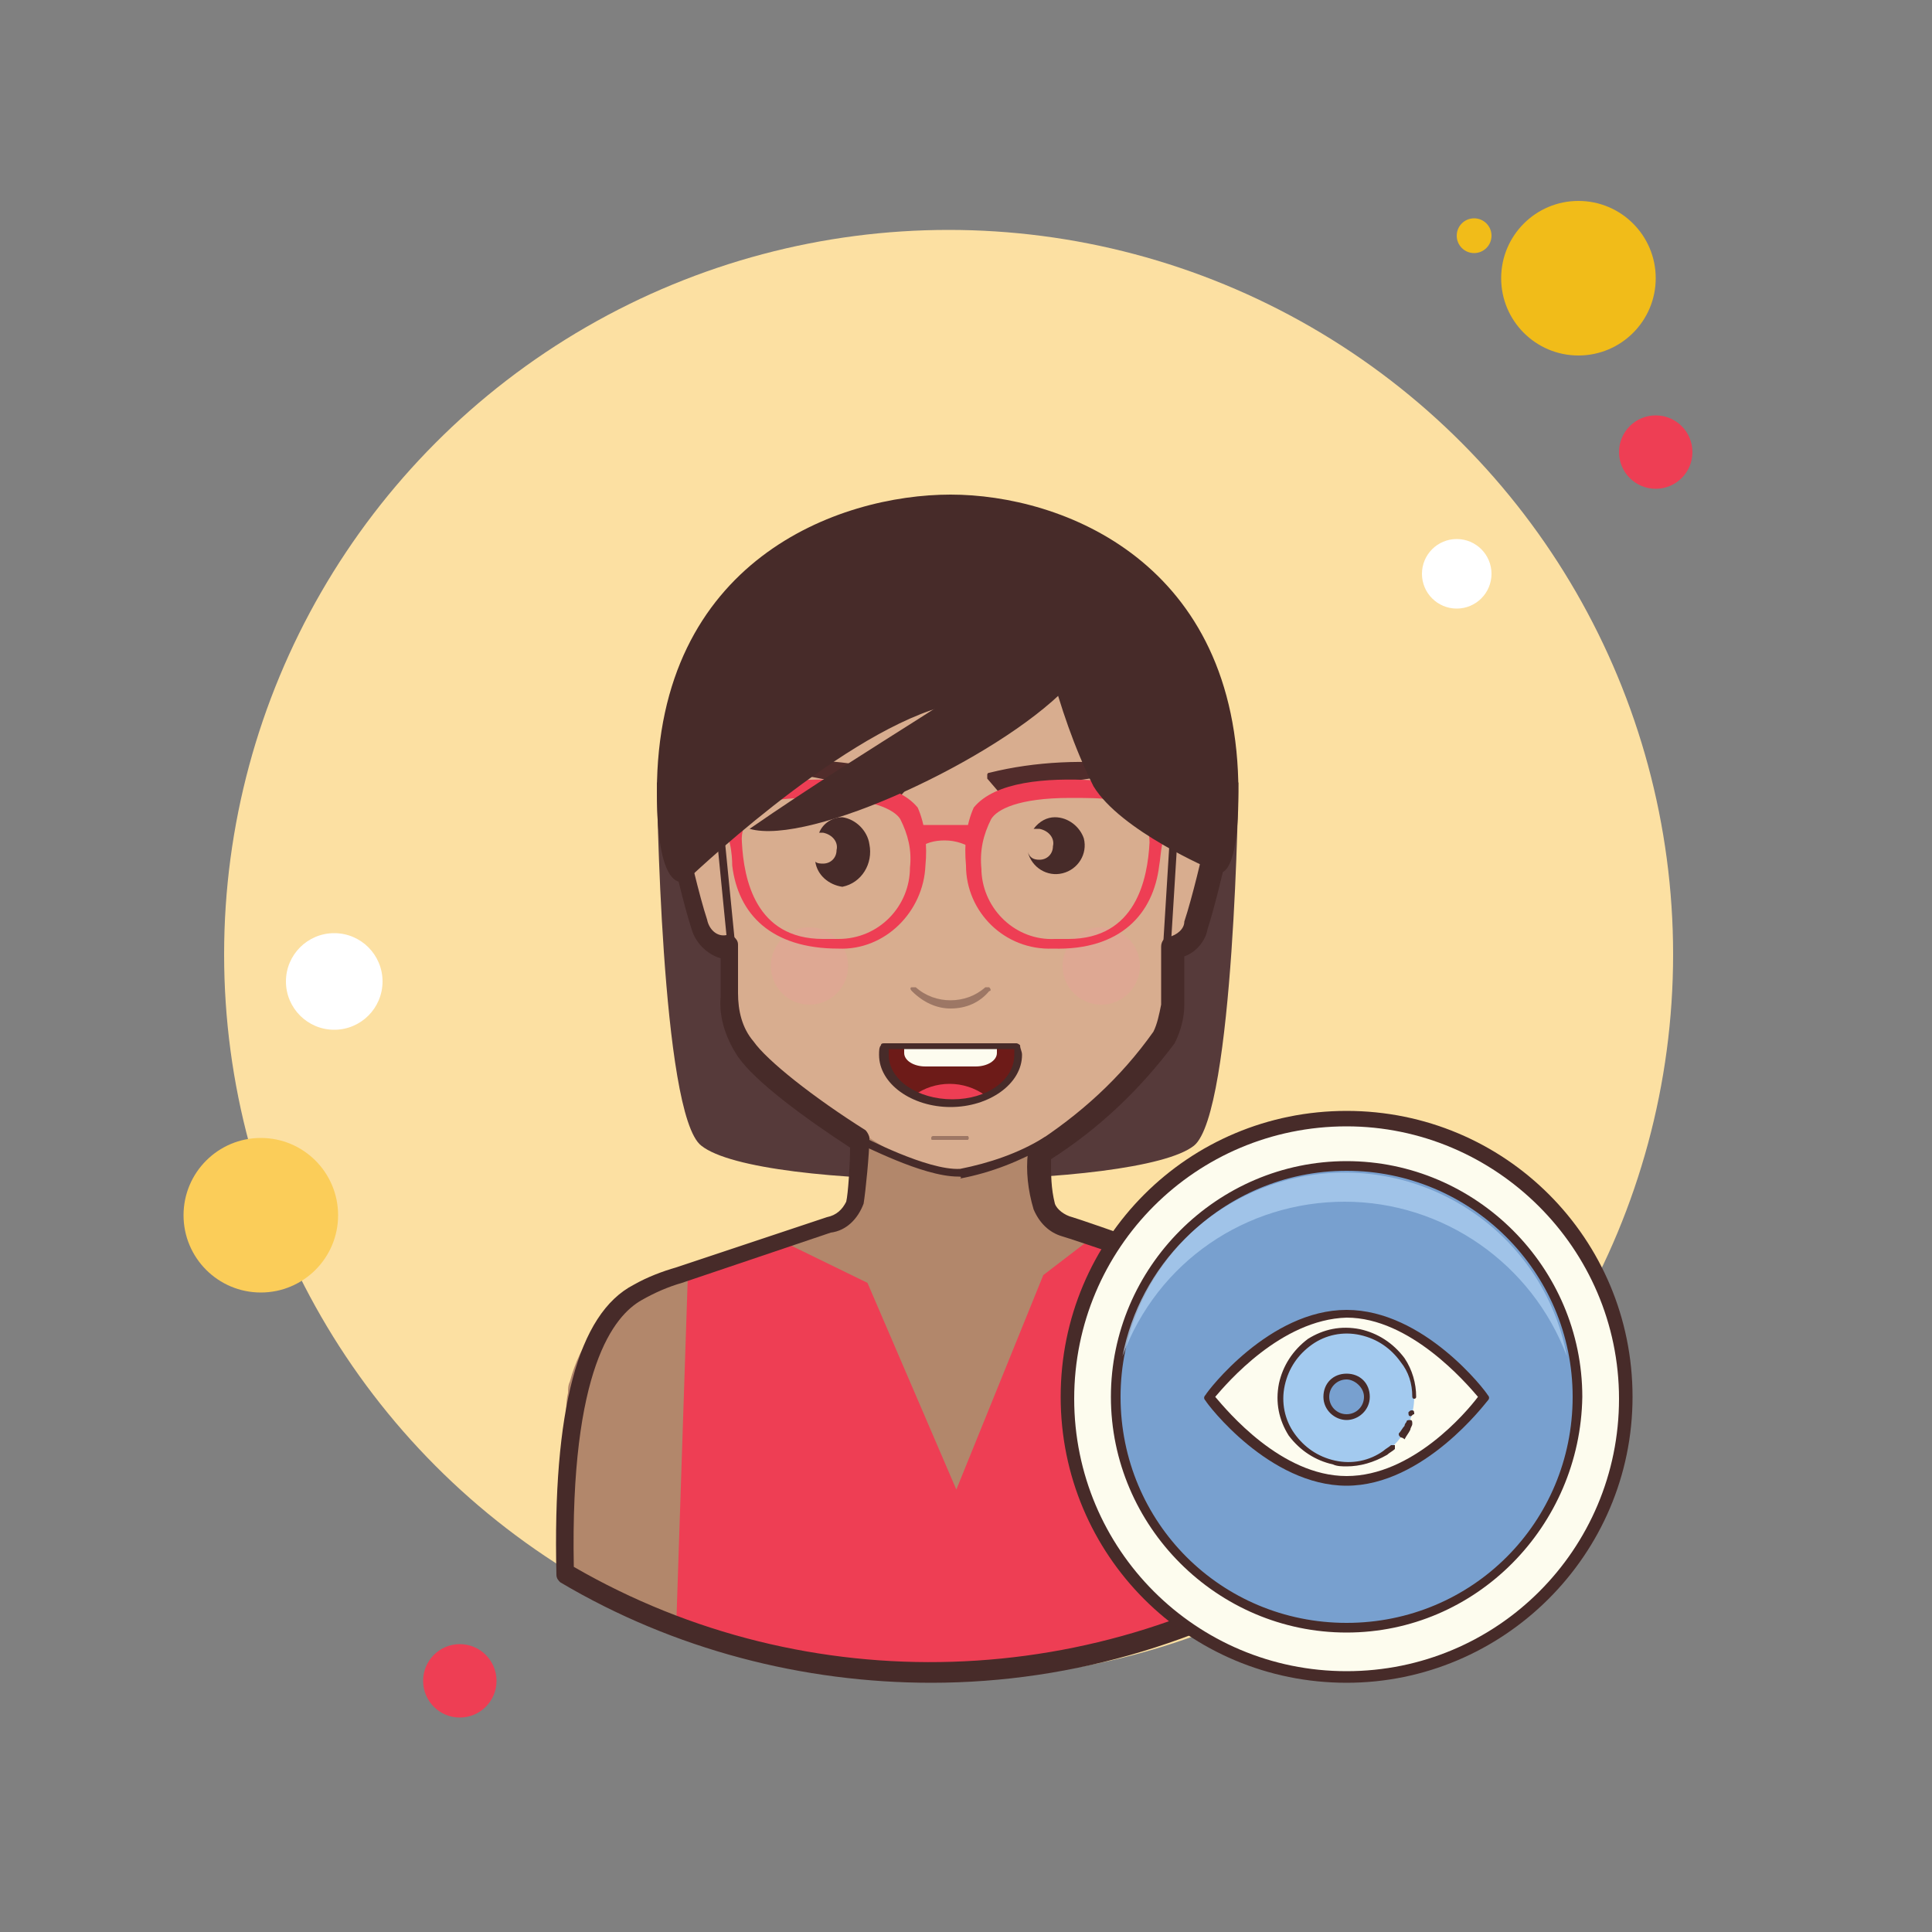 <svg xmlns="http://www.w3.org/2000/svg" xmlns:xlink="http://www.w3.org/1999/xlink" version="1.1" id="Layer_1" x="0px" y="0px" viewBox="0 0 100 100" style="enable-background:new 0 0 100 100;" xml:space="preserve">
<rect x="0" y="0" width="100" height="100" fill="#808080" stroke="none"/>
<title>women bubble eye</title>
<g>
	<g id="Warstwa_48">
		<g id="_grupa_">
			<circle style="fill:#FFFFFF;" cx="19.8" cy="56.1" r="0.9"></circle>
			<circle style="fill:#FFFFFF;" cx="78.9" cy="31.2" r="0.7"></circle>
			<circle style="fill:#F1BC19;" cx="76.3" cy="12.2" r="0.9"></circle>
			<circle style="fill:#F1BC19;" cx="20.3" cy="63.8" r="0.9"></circle>
			<circle style="fill:#FCE0A2;" cx="49.1" cy="49.4" r="37.5"></circle>
			<circle style="fill:#F1BC19;" cx="81.7" cy="14.4" r="4"></circle>
			<circle style="fill:#EE3E54;" cx="85.7" cy="23.4" r="1.9"></circle>
			<circle style="fill:#FBCD59;" cx="76.7" cy="75.8" r="1.9"></circle>
			<circle style="fill:#FBCD59;" cx="13.5" cy="62.9" r="4"></circle>
			<circle style="fill:#EE3E54;" cx="23.8" cy="87" r="1.9"></circle>
			<circle style="fill:#FFFFFF;" cx="75.4" cy="29.7" r="1.8"></circle>
			<circle style="fill:#FFFFFF;" cx="17.3" cy="50.8" r="2.5"></circle>
			<path style="fill:#563A3A;" d="M34,40.5c0,0,0.2,17.2,2.3,18.8c3,2.4,22.6,2.3,25.5,0c2.1-1.7,2.3-18.8,2.3-18.8H34z"></path>
			<path style="fill:#D8AD8F;" d="M60.7,41.3c0.1-1.5-0.3-2.8-0.2-3.6l0,0c-1.3-1.7-2.2-3.6-4-4.8c-2.1-1.3-4.4-2.2-6.8-2.8     c-5.7-1.4-11.3,2.7-13.1,8.1c0,0,0,0.1,0,0.1c0.2,1,0.3,2,0.4,2.9c-1.5,0-2.3,0.8-1.8,2.4c0,0,0.6,2.6,1,3.9     c0.1,0.7,0.8,1.2,1.5,1.2c0,0.8,0,1.7,0,2.5c0,1,0.3,2,0.9,2.8c1.5,2.2,9.2,7.2,11.1,7c3,0,9-5.1,10.6-7.7     c0.3-0.5,0.4-1.1,0.5-1.7c0-1,0-2,0-3c0.6-0.1,1.1-0.6,1.3-1.2c0.4-1.3,1-3.9,1-3.9C63.4,42.2,62.2,41.3,60.7,41.3z"></path>
			<path style="fill:#B2876B;" d="M65.3,66.9l-0.3-0.1l-0.6-0.2c-1.2-0.6-9.3-3.3-9.3-3.3c-0.6-0.2-1-0.6-1.2-1.1     c-0.2-1-0.3-1.9-0.2-2.9c-1.4,0.6-2.8,1.1-4.2,1.4c-1.9,0.2-5.2-2.3-5.2-2.3s-0.1,3-0.2,3.7c-0.2,0.6-0.7,1-1.3,1.1L35,65.9     c-0.8,0.2-1.5,0.5-2.2,0.9c-1.6,1.1-2.8,2.8-3.3,4.7c-0.1,0.2-0.1,0.4-0.1,0.6c-0.1,0.4-0.1,0.9-0.1,1.3c0,0.5,0,7.4-0.1,8     c8.3,5.4,13.8,4.8,24.3,4.8c4.6,0,11.7-3.7,15.5-6C68.6,70.9,69.5,68.2,65.3,66.9z"></path>
			<g style="opacity:0.3;">
				<g style="opacity:0.8;">
					<ellipse style="fill:#F4989E;" cx="41.9" cy="50" rx="2" ry="2"></ellipse>
				</g>
				<g style="opacity:0.8;">
					<ellipse style="fill:#F4989E;" cx="57" cy="50" rx="2" ry="2"></ellipse>
				</g>
			</g>
			<path style="fill:#472B29;" d="M37.9,49.6c-0.1,0-0.2-0.1-0.2-0.2l-0.8-8.1c0-0.1,0.1-0.2,0.2-0.2c0.1,0,0.2,0.1,0.2,0.2l0.8,8.1     C38.1,49.5,38,49.6,37.9,49.6C37.9,49.6,37.9,49.6,37.9,49.6z"></path>
			<path style="fill:#472B29;" d="M60.4,49.2C60.4,49.2,60.4,49.1,60.4,49.2c-0.1,0-0.2-0.1-0.2-0.2l0.5-8.1c0-0.1,0.1-0.2,0.2-0.2     c0.1,0,0.2,0.1,0.2,0.2L60.6,49C60.6,49.1,60.5,49.2,60.4,49.2z"></path>
			<path style="fill:#6D1B18;" d="M45.8,54.1c0,0.2-0.1,0.3-0.1,0.5c0,1.4,1.5,2.5,3.5,2.5s3.5-1.1,3.5-2.5c0-0.2,0-0.3-0.1-0.5     H45.8z"></path>
			<path style="fill:#EE3E54;" d="M51,56.7c-1.1-0.8-2.6-0.8-3.7,0C48.6,57.2,49.9,57.2,51,56.7z"></path>
			<path style="fill:#FDFCEF;" d="M46.8,54.1L46.8,54.1v0.4c0,0.4,0.5,0.7,1.1,0.7h2.6c0.6,0,1.1-0.3,1.1-0.7v-0.4l0,0H46.8z"></path>
			<path style="fill:#472B29;" d="M49.2,57.3c-2,0-3.7-1.2-3.7-2.7c0-0.2,0-0.4,0.1-0.5c0-0.1,0.1-0.1,0.2-0.1h6.8     c0.1,0,0.2,0.1,0.2,0.1c0,0.2,0.1,0.3,0.1,0.5C52.9,56.1,51.2,57.3,49.2,57.3z M46,54.3c0,0.1,0,0.2,0,0.3c0,1.3,1.5,2.3,3.3,2.3     c1.8,0,3.2-1,3.2-2.3c0-0.1,0-0.2,0-0.3H46z"></path>
			<path style="fill:#EE3E54;" d="M40.8,64.4l4.1,2l4.6,10.7L54,66l3-2.3l4.9,1.7l1.4,18c0,0-13.8,6.5-28.3,0.8l0.6-18.1L40.8,64.4z     "></path>
			<path style="opacity:0.41;fill:#472B29;enable-background:new    ;" d="M49.2,52.2c0.8,0,1.5-0.3,2-0.9c0.1,0,0.1-0.1,0-0.2     c0,0,0,0,0,0l0,0c-0.1,0-0.1,0-0.2,0c-1,0.9-2.6,0.9-3.6,0c0,0-0.1,0-0.1,0c0,0-0.1,0-0.1,0c-0.1,0-0.1,0.1,0,0.2c0,0,0,0,0,0     C47.8,51.9,48.5,52.2,49.2,52.2z"></path>
			<path style="opacity:0.41;fill:#472B29;enable-background:new    ;" d="M50.1,59C50.2,59,50.2,59,50.1,59c0.1-0.1,0-0.2,0-0.2     h-1.8c0,0-0.1,0-0.1,0.1s0,0.1,0.1,0.1l0,0H50.1z"></path>
			<path style="fill:#512C2B;" d="M47.2,40.2c-2.4-0.7-4.9-1-7.4-0.8c-0.1,0-0.2,0.1-0.2,0.2c0,0.1,0.1,0.2,0.2,0.2     c0,0,5.1,0.9,6.6,1.4h0.1c0.1,0,0.1,0,0.2-0.1l0.6-0.7c0-0.1,0-0.1,0-0.2C47.3,40.2,47.2,40.2,47.2,40.2z"></path>
			<path style="fill:#512C2B;" d="M51.2,40c2.4-0.6,5-0.7,7.5-0.4c0.1,0,0.2,0.1,0.2,0.2c0,0.1-0.1,0.2-0.2,0.2c0,0-5.1,0.6-6.7,1.1     h-0.1c-0.1,0-0.2,0-0.2-0.1l-0.6-0.7c0-0.1,0-0.1,0-0.2C51.1,40.1,51.1,40,51.2,40z"></path>
			<path style="fill:#472B29;" d="M43.6,42.3c-0.5,0-1,0.3-1.2,0.8c0.1,0,0.1,0,0.2,0c0.5,0.1,0.8,0.5,0.7,0.9     c0,0.4-0.3,0.7-0.7,0.7c-0.1,0-0.3,0-0.4-0.1c0.1,0.7,0.7,1.2,1.4,1.3c1-0.2,1.6-1.2,1.4-2.2C44.9,43,44.3,42.4,43.6,42.3     L43.6,42.3z"></path>
			<path style="fill:#472B29;" d="M54.6,42.3c-0.4,0-0.8,0.2-1.1,0.6c0.1,0,0.2,0,0.3,0c0.5,0.1,0.8,0.5,0.7,0.9     c0,0.4-0.3,0.7-0.7,0.7c-0.3,0-0.5-0.1-0.6-0.4c0.2,0.8,1,1.3,1.8,1.1c0.8-0.2,1.3-1,1.1-1.8C55.9,42.8,55.3,42.3,54.6,42.3     L54.6,42.3z"></path>
			<path style="fill:#472B29;" d="M49.6,60.9c-1.9,0-5-1.7-5.2-1.7c-0.1-0.1-0.2-0.2-0.1-0.3c0.1-0.1,0.2-0.2,0.3-0.1     c0,0,3.4,1.8,5.1,1.7c1.5-0.3,3-0.8,4.3-1.6c0.1-0.1,0.3,0,0.3,0.1c0.1,0.1,0,0.3-0.1,0.3c-1.4,0.8-2.9,1.4-4.5,1.7     C49.8,60.9,49.7,60.9,49.6,60.9z"></path>
			<path style="fill:#EE3E54;" d="M47.5,41.8C45.3,39.1,36.8,41,36.8,41c0.2,0.6,0.3,1.2,0.4,1.8c0.6,0.1,0.7,1.5,0.7,2     c0.3,2.5,2,4.3,5.5,4.3c2.4,0.1,4.4-1.9,4.5-4.3c0,0,0,0,0,0C48,43.8,47.9,42.7,47.5,41.8z M47.1,44.9c0,2-1.6,3.7-3.7,3.7     c0,0-0.1,0-0.1,0c-0.2,0-0.4,0-0.7,0c-3.5,0-4.1-3.1-4.2-5c-0.1-1.1,0.8-2.1,1.9-2.2c0.6-0.1,1.4-0.1,2.2-0.1     c2.6,0,3.8,0.6,4.1,1.1C47,43.2,47.2,44,47.1,44.9z"></path>
			<path style="fill:#EE3E54;" d="M50,44.8c0,2.4,2,4.4,4.5,4.3c0,0,0,0,0,0c3.5,0.1,5.2-1.8,5.5-4.3c0.1-0.5,0.1-1.9,0.7-2     c0.1-0.6,0.3-1.2,0.4-1.8c0,0-8.5-1.9-10.7,0.8C50,42.7,49.9,43.7,50,44.8z M51.3,42.4c0.3-0.5,1.4-1.1,4.1-1.1     c0.8,0,1.6,0,2.2,0.1c1.1,0.1,1.9,1.1,1.9,2.2c-0.1,1.9-0.7,5-4.2,5c-0.2,0-0.4,0-0.7,0c-2,0.1-3.7-1.5-3.8-3.5c0,0,0-0.1,0-0.1     C50.7,44,50.9,43.2,51.3,42.4L51.3,42.4z"></path>
			<path style="fill:#EE3E54;" d="M50.5,44c-0.5-0.3-1-0.5-1.6-0.5c-0.5,0-1,0.1-1.5,0.5c-0.2-0.4-0.3-0.8-0.5-1.3h4     C50.8,43.1,50.6,43.5,50.5,44z"></path>
			<path style="fill:#472B29;" d="M48.2,87.1c-6.6,0-13.3-1.7-19.2-5.2c-0.1-0.1-0.2-0.2-0.2-0.4c-0.2-8.5,1.1-13.5,4-15     c0.7-0.4,1.5-0.7,2.2-0.9l7.8-2.6c0.5-0.1,0.8-0.4,1-0.8c0.1-0.4,0.2-2,0.2-2.8c-2.3-1.5-4.9-3.4-5.8-4.7c-0.6-0.9-1-2-0.9-3.1     l0-2c-0.7-0.2-1.3-0.8-1.5-1.5c-0.4-1.2-1-3.8-1-3.9c-0.4-1.1-0.1-1.8,0.2-2.2c0.2-0.3,0.7-0.7,1.6-0.8c0-0.2,0-0.3,0-0.5     c-0.3-0.6-0.4-1.1-0.5-1.8c0-6.5,5.8-11.8,12.9-11.8c7.1,0,12.9,5.3,12.9,11.8c0,0.7-0.2,1.3-0.5,1.9c0,0.1,0,0.2,0,0.3     c0.8,0.1,1.5,0.4,1.9,1c0.3,0.4,0.6,1.1,0.2,2.1l0,0c-0.1,0.6-0.7,3-1,3.9c-0.1,0.6-0.6,1.2-1.2,1.4V52c0,0.7-0.2,1.4-0.5,2     c-1.8,2.4-3.9,4.4-6.4,6c0,0.8,0,1.5,0.2,2.3c0.1,0.3,0.5,0.6,0.9,0.7c0.4,0.1,8.1,2.8,9.3,3.3l0.8,0.3c3.8,1.2,4,6.1,4.1,13     l0,0.6c0,0,0,0,0,0c0,0,0,0,0,0v0c0,0.2-0.1,0.4-0.3,0.5C62.9,84.9,55.6,87.1,48.2,87.1z M29.7,81.1c12.1,7,27.2,6.5,38.9-1.2     l0-0.4c-0.2-6.7-0.3-11.1-3.4-12l-0.3-0.1l-0.6-0.3C63,66.7,55.1,64,55,64c-0.7-0.2-1.2-0.7-1.5-1.4c-0.3-1-0.4-2-0.3-2.9     c0-0.2,0.1-0.3,0.2-0.4c2.5-1.6,4.6-3.5,6.3-5.9c0.2-0.4,0.3-0.9,0.4-1.4v-3c0-0.3,0.2-0.5,0.4-0.5c0.4-0.1,0.8-0.4,0.8-0.8     c0.4-1.2,1-3.7,1-3.9c0.2-0.6,0.2-1-0.1-1.3C62,42.2,61.4,42,60.7,42c-0.2,0-0.3,0-0.4-0.1c-0.1-0.1-0.1-0.2-0.1-0.4     c0-0.8,0-1.2,0.2-1.4c0.2-0.4,0.3-0.9,0.3-1.4c0-5.9-5.3-10.8-11.9-10.8c-6.6,0-11.9,4.8-11.9,10.8c0,0.5,0.2,1,0.4,1.4     c0,0,0,0.1,0,0.2c0.1,0.4,0.1,0.7,0.1,1.1c0,0.1,0,0.3-0.1,0.4S37.1,42,36.9,42c-0.4,0-1,0.1-1.3,0.4c-0.3,0.4-0.2,0.9,0,1.3     c0,0.1,0.6,2.7,1,3.9c0.1,0.5,0.5,0.9,1,0.8c0.1,0,0.3,0,0.4,0.1c0.1,0.1,0.2,0.2,0.2,0.4v2.5c0,0.9,0.2,1.8,0.8,2.5     c0.7,1,3.1,2.9,5.8,4.6c0.1,0.1,0.2,0.3,0.2,0.4c0,0.8-0.2,2.8-0.3,3.4c-0.3,0.8-0.9,1.4-1.7,1.5l-7.7,2.6     c-0.7,0.2-1.4,0.5-2.1,0.9C31.8,68.1,29.5,70.8,29.7,81.1z"></path>
			<path style="fill:#472B29;" d="M64.1,41c0-11.9-9.1-15.4-14.9-15.4S34,29,34,41c0,5.5,1.5,4.6,1.5,4.6s7.7-7.4,13.2-9     s5.6-2.2,5.6-2.2c0.6,2.2,1.3,4.3,2.3,6.3C58,43,62.7,45,62.7,45S64.1,46.5,64.1,41z"></path>
			<path style="fill:#472B29;" d="M52.5,33.6c-1.1,1.5-7.2,4.8-13.7,9.3c3.1,0.9,12.8-3.6,16.4-7.3C54.6,33.5,53.6,34.4,52.5,33.6     L52.5,33.6z"></path>
		</g>
		<g>
			<circle style="fill:#FDFCEE;" cx="69.7" cy="72.3" r="14.4"></circle>
			<path style="fill:#472B29;" d="M69.7,87.1c-8.2,0-14.8-6.6-14.8-14.8c0-8.2,6.6-14.8,14.8-14.8s14.8,6.6,14.8,14.8     C84.5,80.5,77.8,87.1,69.7,87.1z M69.7,58.3c-7.8,0-14.1,6.3-14.1,14.1s6.3,14.1,14.1,14.1s14.1-6.3,14.1-14.1     S77.4,58.3,69.7,58.3z"></path>
		</g>
		<g>
			<circle style="fill:#78A0CF;" cx="69.7" cy="72.3" r="11.9"></circle>
			<path style="fill:#472B29;" d="M69.7,84.5c-6.7,0-12.2-5.5-12.2-12.2c0-6.7,5.5-12.2,12.2-12.2s12.2,5.5,12.2,12.2     C81.8,79,76.4,84.5,69.7,84.5z M69.7,60.6c-6.4,0-11.7,5.2-11.7,11.7S63.2,84,69.7,84s11.7-5.2,11.7-11.7S76.1,60.6,69.7,60.6z"></path>
		</g>
		<path style="opacity:0.79;fill:#ABCDEF;enable-background:new    ;" d="M69.6,62.2c5.1,0,9.7,3.2,11.5,8    c-1.2-6.4-7.4-10.5-13.7-9.3c-4.7,0.9-8.4,4.6-9.3,9.3C59.9,65.3,64.5,62.2,69.6,62.2z"></path>
		<g>
			<path style="fill:#FDFCEF;" d="M76.8,72.3c0,0-3.2,4.3-7.1,4.3s-7.1-4.3-7.1-4.3s3.2-4.3,7.1-4.3S76.8,72.3,76.8,72.3z"></path>
			<path style="fill:#472B29;" d="M69.7,76.9c-4,0-7.2-4.2-7.3-4.4c-0.1-0.1-0.1-0.2,0-0.3c0.1-0.2,3.3-4.4,7.3-4.4s7.2,4.2,7.3,4.4     c0.1,0.1,0.1,0.2,0,0.3C76.9,72.6,73.7,76.9,69.7,76.9z M62.9,72.3c0.6,0.7,3.4,4.1,6.8,4.1c3.4,0,6.2-3.3,6.8-4.1     c-0.6-0.7-3.5-4.1-6.8-4.1C66.3,68.3,63.5,71.6,62.9,72.3z"></path>
		</g>
		<circle style="fill:#A3CAEF;" cx="69.7" cy="72.3" r="3.5"></circle>
		<g>
			<circle style="fill:#78A0CF;" cx="69.7" cy="72.3" r="1"></circle>
			<path style="fill:#472B29;" d="M69.7,73.5c-0.6,0-1.2-0.5-1.2-1.2s0.5-1.2,1.2-1.2s1.2,0.5,1.2,1.2S70.3,73.5,69.7,73.5z      M69.7,71.4c-0.5,0-0.9,0.4-0.9,0.9s0.4,0.9,0.9,0.9s0.9-0.4,0.9-0.9S70.1,71.4,69.7,71.4z"></path>
		</g>
		<path style="fill:#472B29;" d="M72.5,74.4C72.5,74.4,72.5,74.4,72.5,74.4c-0.1-0.1-0.1-0.1-0.1-0.2c0.1-0.1,0.2-0.3,0.3-0.4    c0-0.1,0.1-0.2,0.1-0.2c0-0.1,0.1-0.1,0.2-0.1s0.1,0.1,0.1,0.2c0,0.1-0.1,0.2-0.1,0.3c-0.1,0.2-0.2,0.3-0.3,0.5    C72.6,74.4,72.5,74.4,72.5,74.4z"></path>
		<path style="fill:#472B29;" d="M69.7,75.9c-0.2,0-0.5,0-0.7-0.1c-0.9-0.2-1.7-0.7-2.3-1.5c-0.5-0.8-0.7-1.7-0.5-2.7    c0.2-0.9,0.7-1.7,1.5-2.3c0.8-0.5,1.7-0.7,2.7-0.5c0.9,0.2,1.7,0.7,2.3,1.5c0.4,0.6,0.6,1.3,0.6,2c0,0.1-0.1,0.1-0.1,0.1l0,0    c-0.1,0-0.1-0.1-0.1-0.1c0-0.7-0.2-1.3-0.6-1.8c-0.5-0.7-1.2-1.2-2.1-1.4c-0.9-0.2-1.8,0-2.5,0.5c-0.7,0.5-1.2,1.2-1.4,2.1    s0,1.8,0.5,2.5c0.5,0.7,1.2,1.2,2.1,1.4c0.9,0.2,1.8,0,2.5-0.5c0.1-0.1,0.3-0.2,0.4-0.3c0.1,0,0.1,0,0.2,0c0,0,0,0.1,0,0.2    c-0.1,0.1-0.3,0.2-0.4,0.3C71.1,75.7,70.4,75.9,69.7,75.9z"></path>
		<path style="fill:#472B29;" d="M73,73.3C73,73.3,73,73.3,73,73.3c-0.1,0-0.1-0.1-0.1-0.2l0,0C73,73,73,73,73.1,73    c0.1,0,0.1,0.1,0.1,0.2C73.1,73.2,73.1,73.3,73,73.3z"></path>
	</g>
</g>
</svg>